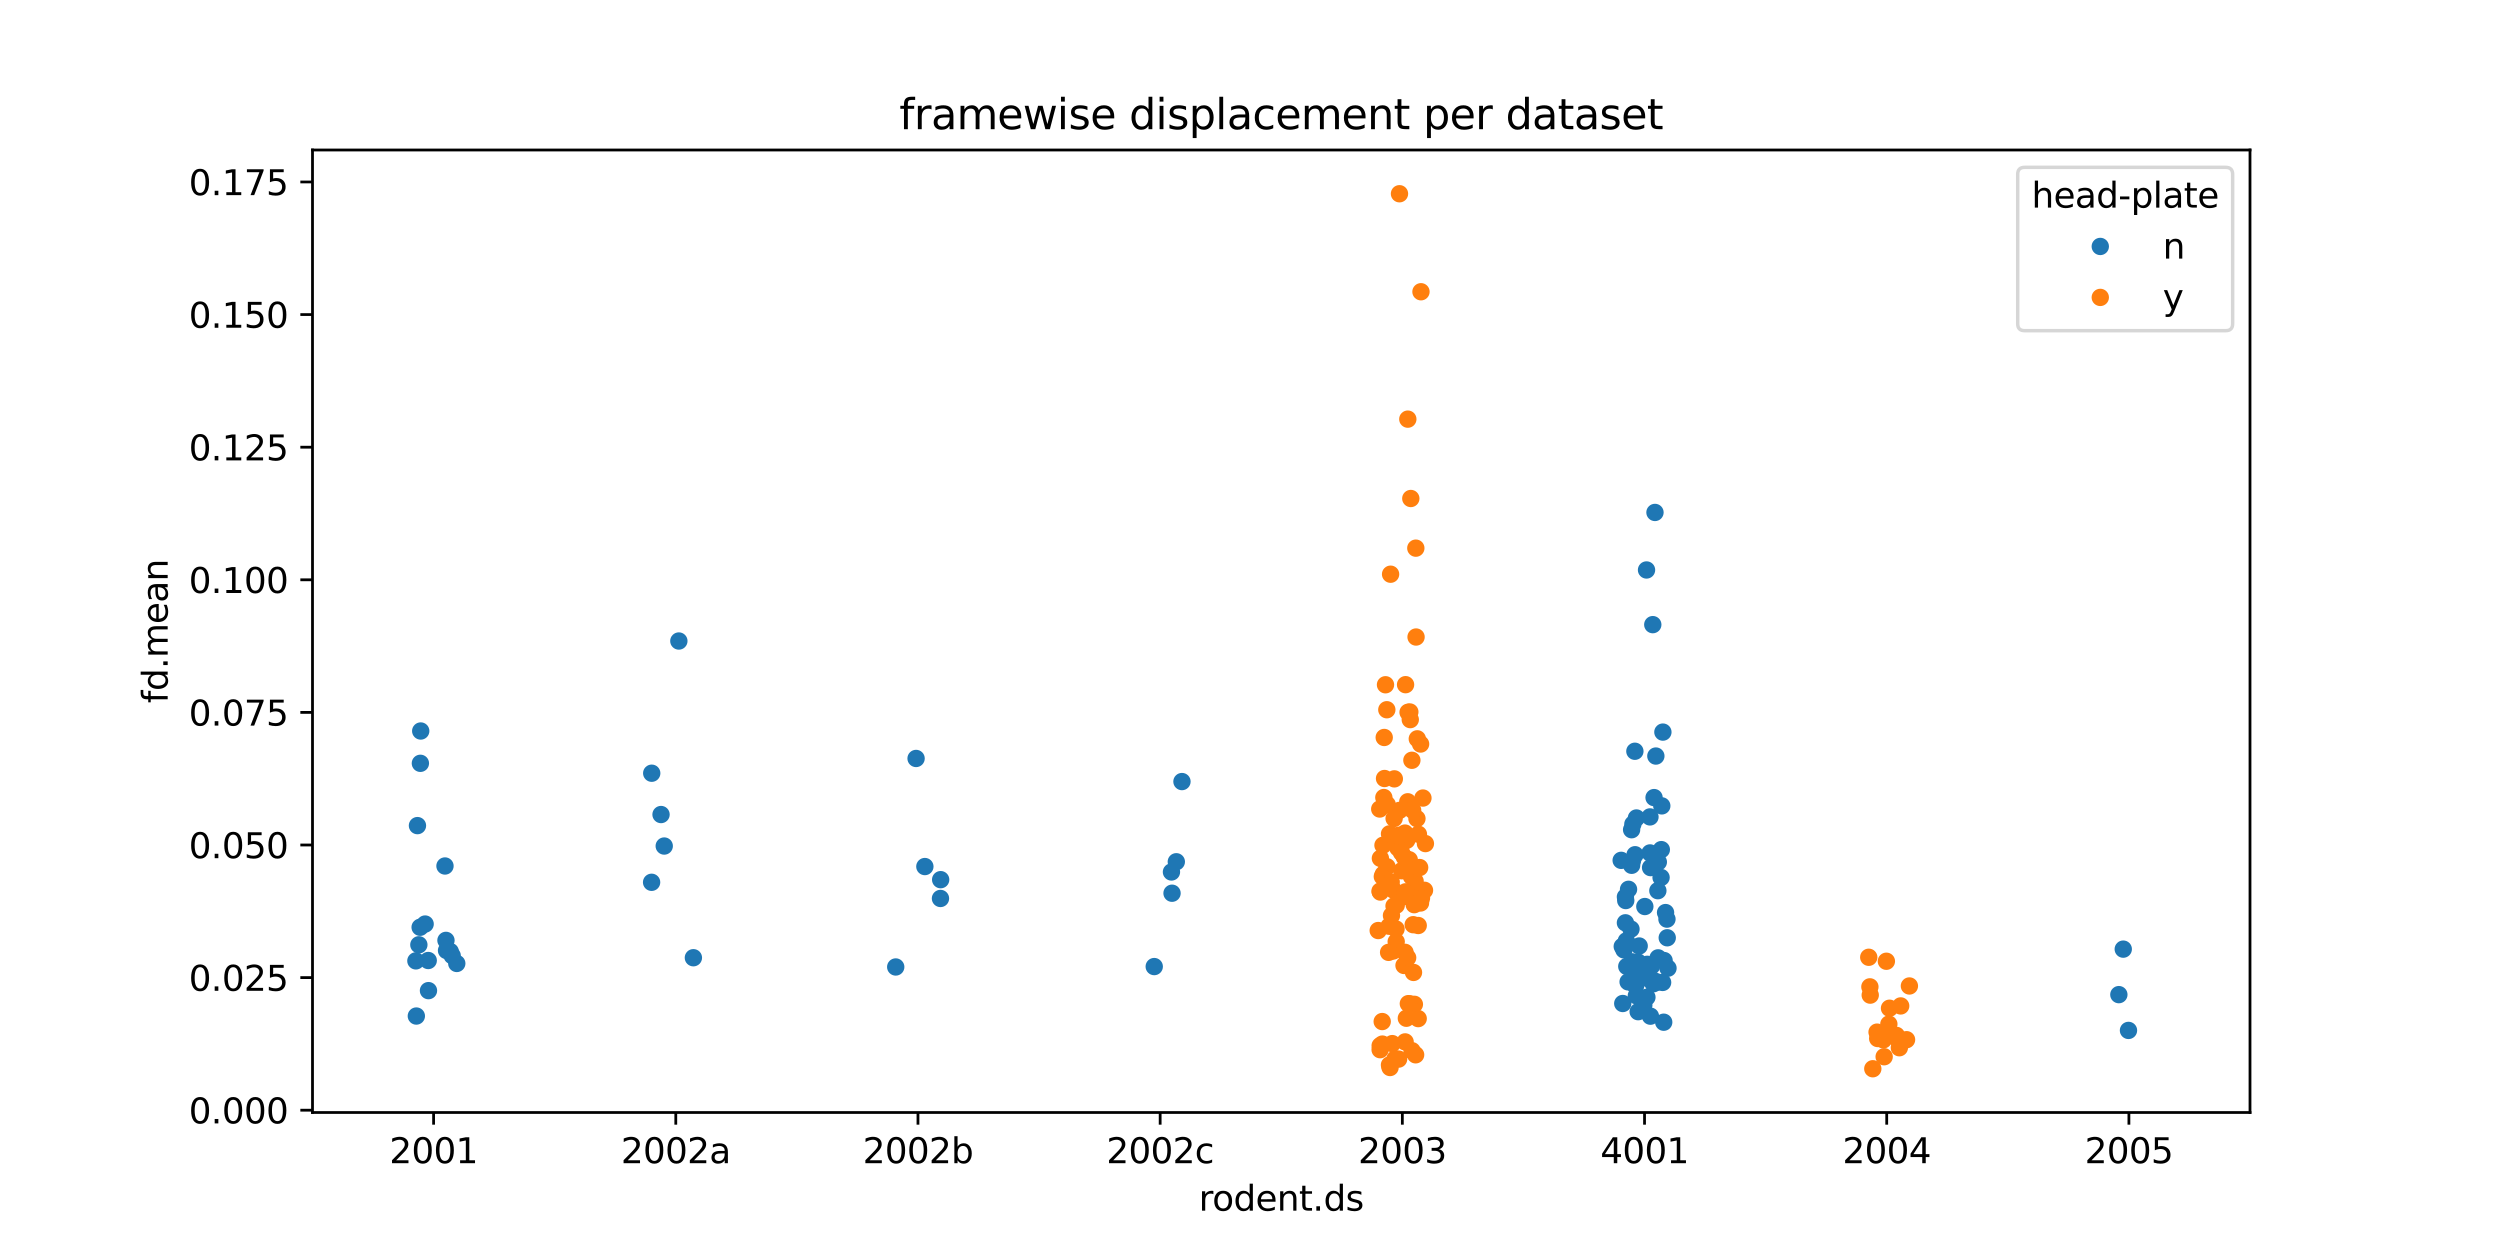 <?xml version="1.0" encoding="utf-8" standalone="no"?>
<!DOCTYPE svg PUBLIC "-//W3C//DTD SVG 1.1//EN"
  "http://www.w3.org/Graphics/SVG/1.1/DTD/svg11.dtd">
<svg xmlns:xlink="http://www.w3.org/1999/xlink" width="720pt" height="360pt" viewBox="0 0 720 360" xmlns="http://www.w3.org/2000/svg" version="1.1">
 <defs>
  <style type="text/css">*{stroke-linejoin: round; stroke-linecap: butt}</style>
 </defs>
 <g id="figure_1">
  <g id="patch_1">
   <path d="M 0 360 
L 720 360 
L 720 0 
L 0 0 
z
" style="fill: #ffffff"/>
  </g>
  <g id="axes_1">
   <g id="patch_2">
    <path d="M 90 320.4 
L 648 320.4 
L 648 43.2 
L 90 43.2 
z
" style="fill: #ffffff"/>
   </g>
   <g id="matplotlib.axis_1">
    <g id="xtick_1">
     <g id="line2d_1">
      <defs>
       <path id="m08f0b21d54" d="M 0 0 
L 0 3.5 
" style="stroke: #000000; stroke-width: 0.8"/>
      </defs>
      <g>
       <use xlink:href="#m08f0b21d54" x="124.875" y="320.4" style="stroke: #000000; stroke-width: 0.8"/>
      </g>
     </g>
     <g id="text_1">
      <!-- 2001 -->
      <g transform="translate(112.15 334.998) scale(0.1 -0.1)">
       <defs>
        <path id="DejaVuSans-32" d="M 1228 531 
L 3431 531 
L 3431 0 
L 469 0 
L 469 531 
Q 828 903 1448 1529 
Q 2069 2156 2228 2338 
Q 2531 2678 2651 2914 
Q 2772 3150 2772 3378 
Q 2772 3750 2511 3984 
Q 2250 4219 1831 4219 
Q 1534 4219 1204 4116 
Q 875 4013 500 3803 
L 500 4441 
Q 881 4594 1212 4672 
Q 1544 4750 1819 4750 
Q 2544 4750 2975 4387 
Q 3406 4025 3406 3419 
Q 3406 3131 3298 2873 
Q 3191 2616 2906 2266 
Q 2828 2175 2409 1742 
Q 1991 1309 1228 531 
z
" transform="scale(0.016)"/>
        <path id="DejaVuSans-30" d="M 2034 4250 
Q 1547 4250 1301 3770 
Q 1056 3291 1056 2328 
Q 1056 1369 1301 889 
Q 1547 409 2034 409 
Q 2525 409 2770 889 
Q 3016 1369 3016 2328 
Q 3016 3291 2770 3770 
Q 2525 4250 2034 4250 
z
M 2034 4750 
Q 2819 4750 3233 4129 
Q 3647 3509 3647 2328 
Q 3647 1150 3233 529 
Q 2819 -91 2034 -91 
Q 1250 -91 836 529 
Q 422 1150 422 2328 
Q 422 3509 836 4129 
Q 1250 4750 2034 4750 
z
" transform="scale(0.016)"/>
        <path id="DejaVuSans-31" d="M 794 531 
L 1825 531 
L 1825 4091 
L 703 3866 
L 703 4441 
L 1819 4666 
L 2450 4666 
L 2450 531 
L 3481 531 
L 3481 0 
L 794 0 
L 794 531 
z
" transform="scale(0.016)"/>
       </defs>
       <use xlink:href="#DejaVuSans-32"/>
       <use xlink:href="#DejaVuSans-30" transform="translate(63.623 0)"/>
       <use xlink:href="#DejaVuSans-30" transform="translate(127.246 0)"/>
       <use xlink:href="#DejaVuSans-31" transform="translate(190.869 0)"/>
      </g>
     </g>
    </g>
    <g id="xtick_2">
     <g id="line2d_2">
      <g>
       <use xlink:href="#m08f0b21d54" x="194.625" y="320.4" style="stroke: #000000; stroke-width: 0.8"/>
      </g>
     </g>
     <g id="text_2">
      <!-- 2002a -->
      <g transform="translate(178.836 334.998) scale(0.1 -0.1)">
       <defs>
        <path id="DejaVuSans-61" d="M 2194 1759 
Q 1497 1759 1228 1600 
Q 959 1441 959 1056 
Q 959 750 1161 570 
Q 1363 391 1709 391 
Q 2188 391 2477 730 
Q 2766 1069 2766 1631 
L 2766 1759 
L 2194 1759 
z
M 3341 1997 
L 3341 0 
L 2766 0 
L 2766 531 
Q 2569 213 2275 61 
Q 1981 -91 1556 -91 
Q 1019 -91 701 211 
Q 384 513 384 1019 
Q 384 1609 779 1909 
Q 1175 2209 1959 2209 
L 2766 2209 
L 2766 2266 
Q 2766 2663 2505 2880 
Q 2244 3097 1772 3097 
Q 1472 3097 1187 3025 
Q 903 2953 641 2809 
L 641 3341 
Q 956 3463 1253 3523 
Q 1550 3584 1831 3584 
Q 2591 3584 2966 3190 
Q 3341 2797 3341 1997 
z
" transform="scale(0.016)"/>
       </defs>
       <use xlink:href="#DejaVuSans-32"/>
       <use xlink:href="#DejaVuSans-30" transform="translate(63.623 0)"/>
       <use xlink:href="#DejaVuSans-30" transform="translate(127.246 0)"/>
       <use xlink:href="#DejaVuSans-32" transform="translate(190.869 0)"/>
       <use xlink:href="#DejaVuSans-61" transform="translate(254.492 0)"/>
      </g>
     </g>
    </g>
    <g id="xtick_3">
     <g id="line2d_3">
      <g>
       <use xlink:href="#m08f0b21d54" x="264.375" y="320.4" style="stroke: #000000; stroke-width: 0.8"/>
      </g>
     </g>
     <g id="text_3">
      <!-- 2002b -->
      <g transform="translate(248.476 334.998) scale(0.1 -0.1)">
       <defs>
        <path id="DejaVuSans-62" d="M 3116 1747 
Q 3116 2381 2855 2742 
Q 2594 3103 2138 3103 
Q 1681 3103 1420 2742 
Q 1159 2381 1159 1747 
Q 1159 1113 1420 752 
Q 1681 391 2138 391 
Q 2594 391 2855 752 
Q 3116 1113 3116 1747 
z
M 1159 2969 
Q 1341 3281 1617 3432 
Q 1894 3584 2278 3584 
Q 2916 3584 3314 3078 
Q 3713 2572 3713 1747 
Q 3713 922 3314 415 
Q 2916 -91 2278 -91 
Q 1894 -91 1617 61 
Q 1341 213 1159 525 
L 1159 0 
L 581 0 
L 581 4863 
L 1159 4863 
L 1159 2969 
z
" transform="scale(0.016)"/>
       </defs>
       <use xlink:href="#DejaVuSans-32"/>
       <use xlink:href="#DejaVuSans-30" transform="translate(63.623 0)"/>
       <use xlink:href="#DejaVuSans-30" transform="translate(127.246 0)"/>
       <use xlink:href="#DejaVuSans-32" transform="translate(190.869 0)"/>
       <use xlink:href="#DejaVuSans-62" transform="translate(254.492 0)"/>
      </g>
     </g>
    </g>
    <g id="xtick_4">
     <g id="line2d_4">
      <g>
       <use xlink:href="#m08f0b21d54" x="334.125" y="320.4" style="stroke: #000000; stroke-width: 0.8"/>
      </g>
     </g>
     <g id="text_4">
      <!-- 2002c -->
      <g transform="translate(318.651 334.998) scale(0.1 -0.1)">
       <defs>
        <path id="DejaVuSans-63" d="M 3122 3366 
L 3122 2828 
Q 2878 2963 2633 3030 
Q 2388 3097 2138 3097 
Q 1578 3097 1268 2742 
Q 959 2388 959 1747 
Q 959 1106 1268 751 
Q 1578 397 2138 397 
Q 2388 397 2633 464 
Q 2878 531 3122 666 
L 3122 134 
Q 2881 22 2623 -34 
Q 2366 -91 2075 -91 
Q 1284 -91 818 406 
Q 353 903 353 1747 
Q 353 2603 823 3093 
Q 1294 3584 2113 3584 
Q 2378 3584 2631 3529 
Q 2884 3475 3122 3366 
z
" transform="scale(0.016)"/>
       </defs>
       <use xlink:href="#DejaVuSans-32"/>
       <use xlink:href="#DejaVuSans-30" transform="translate(63.623 0)"/>
       <use xlink:href="#DejaVuSans-30" transform="translate(127.246 0)"/>
       <use xlink:href="#DejaVuSans-32" transform="translate(190.869 0)"/>
       <use xlink:href="#DejaVuSans-63" transform="translate(254.492 0)"/>
      </g>
     </g>
    </g>
    <g id="xtick_5">
     <g id="line2d_5">
      <g>
       <use xlink:href="#m08f0b21d54" x="403.875" y="320.4" style="stroke: #000000; stroke-width: 0.8"/>
      </g>
     </g>
     <g id="text_5">
      <!-- 2003 -->
      <g transform="translate(391.15 334.998) scale(0.1 -0.1)">
       <defs>
        <path id="DejaVuSans-33" d="M 2597 2516 
Q 3050 2419 3304 2112 
Q 3559 1806 3559 1356 
Q 3559 666 3084 287 
Q 2609 -91 1734 -91 
Q 1441 -91 1130 -33 
Q 819 25 488 141 
L 488 750 
Q 750 597 1062 519 
Q 1375 441 1716 441 
Q 2309 441 2620 675 
Q 2931 909 2931 1356 
Q 2931 1769 2642 2001 
Q 2353 2234 1838 2234 
L 1294 2234 
L 1294 2753 
L 1863 2753 
Q 2328 2753 2575 2939 
Q 2822 3125 2822 3475 
Q 2822 3834 2567 4026 
Q 2313 4219 1838 4219 
Q 1578 4219 1281 4162 
Q 984 4106 628 3988 
L 628 4550 
Q 988 4650 1302 4700 
Q 1616 4750 1894 4750 
Q 2613 4750 3031 4423 
Q 3450 4097 3450 3541 
Q 3450 3153 3228 2886 
Q 3006 2619 2597 2516 
z
" transform="scale(0.016)"/>
       </defs>
       <use xlink:href="#DejaVuSans-32"/>
       <use xlink:href="#DejaVuSans-30" transform="translate(63.623 0)"/>
       <use xlink:href="#DejaVuSans-30" transform="translate(127.246 0)"/>
       <use xlink:href="#DejaVuSans-33" transform="translate(190.869 0)"/>
      </g>
     </g>
    </g>
    <g id="xtick_6">
     <g id="line2d_6">
      <g>
       <use xlink:href="#m08f0b21d54" x="473.625" y="320.4" style="stroke: #000000; stroke-width: 0.8"/>
      </g>
     </g>
     <g id="text_6">
      <!-- 4001 -->
      <g transform="translate(460.9 334.998) scale(0.1 -0.1)">
       <defs>
        <path id="DejaVuSans-34" d="M 2419 4116 
L 825 1625 
L 2419 1625 
L 2419 4116 
z
M 2253 4666 
L 3047 4666 
L 3047 1625 
L 3713 1625 
L 3713 1100 
L 3047 1100 
L 3047 0 
L 2419 0 
L 2419 1100 
L 313 1100 
L 313 1709 
L 2253 4666 
z
" transform="scale(0.016)"/>
       </defs>
       <use xlink:href="#DejaVuSans-34"/>
       <use xlink:href="#DejaVuSans-30" transform="translate(63.623 0)"/>
       <use xlink:href="#DejaVuSans-30" transform="translate(127.246 0)"/>
       <use xlink:href="#DejaVuSans-31" transform="translate(190.869 0)"/>
      </g>
     </g>
    </g>
    <g id="xtick_7">
     <g id="line2d_7">
      <g>
       <use xlink:href="#m08f0b21d54" x="543.375" y="320.4" style="stroke: #000000; stroke-width: 0.8"/>
      </g>
     </g>
     <g id="text_7">
      <!-- 2004 -->
      <g transform="translate(530.65 334.998) scale(0.1 -0.1)">
       <use xlink:href="#DejaVuSans-32"/>
       <use xlink:href="#DejaVuSans-30" transform="translate(63.623 0)"/>
       <use xlink:href="#DejaVuSans-30" transform="translate(127.246 0)"/>
       <use xlink:href="#DejaVuSans-34" transform="translate(190.869 0)"/>
      </g>
     </g>
    </g>
    <g id="xtick_8">
     <g id="line2d_8">
      <g>
       <use xlink:href="#m08f0b21d54" x="613.125" y="320.4" style="stroke: #000000; stroke-width: 0.8"/>
      </g>
     </g>
     <g id="text_8">
      <!-- 2005 -->
      <g transform="translate(600.4 334.998) scale(0.1 -0.1)">
       <defs>
        <path id="DejaVuSans-35" d="M 691 4666 
L 3169 4666 
L 3169 4134 
L 1269 4134 
L 1269 2991 
Q 1406 3038 1543 3061 
Q 1681 3084 1819 3084 
Q 2600 3084 3056 2656 
Q 3513 2228 3513 1497 
Q 3513 744 3044 326 
Q 2575 -91 1722 -91 
Q 1428 -91 1123 -41 
Q 819 9 494 109 
L 494 744 
Q 775 591 1075 516 
Q 1375 441 1709 441 
Q 2250 441 2565 725 
Q 2881 1009 2881 1497 
Q 2881 1984 2565 2268 
Q 2250 2553 1709 2553 
Q 1456 2553 1204 2497 
Q 953 2441 691 2322 
L 691 4666 
z
" transform="scale(0.016)"/>
       </defs>
       <use xlink:href="#DejaVuSans-32"/>
       <use xlink:href="#DejaVuSans-30" transform="translate(63.623 0)"/>
       <use xlink:href="#DejaVuSans-30" transform="translate(127.246 0)"/>
       <use xlink:href="#DejaVuSans-35" transform="translate(190.869 0)"/>
      </g>
     </g>
    </g>
    <g id="text_9">
     <!-- rodent.ds -->
     <g transform="translate(345.25 348.677) scale(0.1 -0.1)">
      <defs>
       <path id="DejaVuSans-72" d="M 2631 2963 
Q 2534 3019 2420 3045 
Q 2306 3072 2169 3072 
Q 1681 3072 1420 2755 
Q 1159 2438 1159 1844 
L 1159 0 
L 581 0 
L 581 3500 
L 1159 3500 
L 1159 2956 
Q 1341 3275 1631 3429 
Q 1922 3584 2338 3584 
Q 2397 3584 2469 3576 
Q 2541 3569 2628 3553 
L 2631 2963 
z
" transform="scale(0.016)"/>
       <path id="DejaVuSans-6f" d="M 1959 3097 
Q 1497 3097 1228 2736 
Q 959 2375 959 1747 
Q 959 1119 1226 758 
Q 1494 397 1959 397 
Q 2419 397 2687 759 
Q 2956 1122 2956 1747 
Q 2956 2369 2687 2733 
Q 2419 3097 1959 3097 
z
M 1959 3584 
Q 2709 3584 3137 3096 
Q 3566 2609 3566 1747 
Q 3566 888 3137 398 
Q 2709 -91 1959 -91 
Q 1206 -91 779 398 
Q 353 888 353 1747 
Q 353 2609 779 3096 
Q 1206 3584 1959 3584 
z
" transform="scale(0.016)"/>
       <path id="DejaVuSans-64" d="M 2906 2969 
L 2906 4863 
L 3481 4863 
L 3481 0 
L 2906 0 
L 2906 525 
Q 2725 213 2448 61 
Q 2172 -91 1784 -91 
Q 1150 -91 751 415 
Q 353 922 353 1747 
Q 353 2572 751 3078 
Q 1150 3584 1784 3584 
Q 2172 3584 2448 3432 
Q 2725 3281 2906 2969 
z
M 947 1747 
Q 947 1113 1208 752 
Q 1469 391 1925 391 
Q 2381 391 2643 752 
Q 2906 1113 2906 1747 
Q 2906 2381 2643 2742 
Q 2381 3103 1925 3103 
Q 1469 3103 1208 2742 
Q 947 2381 947 1747 
z
" transform="scale(0.016)"/>
       <path id="DejaVuSans-65" d="M 3597 1894 
L 3597 1613 
L 953 1613 
Q 991 1019 1311 708 
Q 1631 397 2203 397 
Q 2534 397 2845 478 
Q 3156 559 3463 722 
L 3463 178 
Q 3153 47 2828 -22 
Q 2503 -91 2169 -91 
Q 1331 -91 842 396 
Q 353 884 353 1716 
Q 353 2575 817 3079 
Q 1281 3584 2069 3584 
Q 2775 3584 3186 3129 
Q 3597 2675 3597 1894 
z
M 3022 2063 
Q 3016 2534 2758 2815 
Q 2500 3097 2075 3097 
Q 1594 3097 1305 2825 
Q 1016 2553 972 2059 
L 3022 2063 
z
" transform="scale(0.016)"/>
       <path id="DejaVuSans-6e" d="M 3513 2113 
L 3513 0 
L 2938 0 
L 2938 2094 
Q 2938 2591 2744 2837 
Q 2550 3084 2163 3084 
Q 1697 3084 1428 2787 
Q 1159 2491 1159 1978 
L 1159 0 
L 581 0 
L 581 3500 
L 1159 3500 
L 1159 2956 
Q 1366 3272 1645 3428 
Q 1925 3584 2291 3584 
Q 2894 3584 3203 3211 
Q 3513 2838 3513 2113 
z
" transform="scale(0.016)"/>
       <path id="DejaVuSans-74" d="M 1172 4494 
L 1172 3500 
L 2356 3500 
L 2356 3053 
L 1172 3053 
L 1172 1153 
Q 1172 725 1289 603 
Q 1406 481 1766 481 
L 2356 481 
L 2356 0 
L 1766 0 
Q 1100 0 847 248 
Q 594 497 594 1153 
L 594 3053 
L 172 3053 
L 172 3500 
L 594 3500 
L 594 4494 
L 1172 4494 
z
" transform="scale(0.016)"/>
       <path id="DejaVuSans-2e" d="M 684 794 
L 1344 794 
L 1344 0 
L 684 0 
L 684 794 
z
" transform="scale(0.016)"/>
       <path id="DejaVuSans-73" d="M 2834 3397 
L 2834 2853 
Q 2591 2978 2328 3040 
Q 2066 3103 1784 3103 
Q 1356 3103 1142 2972 
Q 928 2841 928 2578 
Q 928 2378 1081 2264 
Q 1234 2150 1697 2047 
L 1894 2003 
Q 2506 1872 2764 1633 
Q 3022 1394 3022 966 
Q 3022 478 2636 193 
Q 2250 -91 1575 -91 
Q 1294 -91 989 -36 
Q 684 19 347 128 
L 347 722 
Q 666 556 975 473 
Q 1284 391 1588 391 
Q 1994 391 2212 530 
Q 2431 669 2431 922 
Q 2431 1156 2273 1281 
Q 2116 1406 1581 1522 
L 1381 1569 
Q 847 1681 609 1914 
Q 372 2147 372 2553 
Q 372 3047 722 3315 
Q 1072 3584 1716 3584 
Q 2034 3584 2315 3537 
Q 2597 3491 2834 3397 
z
" transform="scale(0.016)"/>
      </defs>
      <use xlink:href="#DejaVuSans-72"/>
      <use xlink:href="#DejaVuSans-6f" transform="translate(38.863 0)"/>
      <use xlink:href="#DejaVuSans-64" transform="translate(100.045 0)"/>
      <use xlink:href="#DejaVuSans-65" transform="translate(163.521 0)"/>
      <use xlink:href="#DejaVuSans-6e" transform="translate(225.045 0)"/>
      <use xlink:href="#DejaVuSans-74" transform="translate(288.424 0)"/>
      <use xlink:href="#DejaVuSans-2e" transform="translate(327.633 0)"/>
      <use xlink:href="#DejaVuSans-64" transform="translate(359.42 0)"/>
      <use xlink:href="#DejaVuSans-73" transform="translate(422.896 0)"/>
     </g>
    </g>
   </g>
   <g id="matplotlib.axis_2">
    <g id="ytick_1">
     <g id="line2d_9">
      <defs>
       <path id="m48c268a655" d="M 0 0 
L -3.5 0 
" style="stroke: #000000; stroke-width: 0.8"/>
      </defs>
      <g>
       <use xlink:href="#m48c268a655" x="90" y="319.74" style="stroke: #000000; stroke-width: 0.8"/>
      </g>
     </g>
     <g id="text_10">
      <!-- 0.000 -->
      <g transform="translate(54.372 323.539) scale(0.1 -0.1)">
       <use xlink:href="#DejaVuSans-30"/>
       <use xlink:href="#DejaVuSans-2e" transform="translate(63.623 0)"/>
       <use xlink:href="#DejaVuSans-30" transform="translate(95.41 0)"/>
       <use xlink:href="#DejaVuSans-30" transform="translate(159.033 0)"/>
       <use xlink:href="#DejaVuSans-30" transform="translate(222.656 0)"/>
      </g>
     </g>
    </g>
    <g id="ytick_2">
     <g id="line2d_10">
      <g>
       <use xlink:href="#m48c268a655" x="90" y="281.549" style="stroke: #000000; stroke-width: 0.8"/>
      </g>
     </g>
     <g id="text_11">
      <!-- 0.025 -->
      <g transform="translate(54.372 285.349) scale(0.1 -0.1)">
       <use xlink:href="#DejaVuSans-30"/>
       <use xlink:href="#DejaVuSans-2e" transform="translate(63.623 0)"/>
       <use xlink:href="#DejaVuSans-30" transform="translate(95.41 0)"/>
       <use xlink:href="#DejaVuSans-32" transform="translate(159.033 0)"/>
       <use xlink:href="#DejaVuSans-35" transform="translate(222.656 0)"/>
      </g>
     </g>
    </g>
    <g id="ytick_3">
     <g id="line2d_11">
      <g>
       <use xlink:href="#m48c268a655" x="90" y="243.359" style="stroke: #000000; stroke-width: 0.8"/>
      </g>
     </g>
     <g id="text_12">
      <!-- 0.050 -->
      <g transform="translate(54.372 247.158) scale(0.1 -0.1)">
       <use xlink:href="#DejaVuSans-30"/>
       <use xlink:href="#DejaVuSans-2e" transform="translate(63.623 0)"/>
       <use xlink:href="#DejaVuSans-30" transform="translate(95.41 0)"/>
       <use xlink:href="#DejaVuSans-35" transform="translate(159.033 0)"/>
       <use xlink:href="#DejaVuSans-30" transform="translate(222.656 0)"/>
      </g>
     </g>
    </g>
    <g id="ytick_4">
     <g id="line2d_12">
      <g>
       <use xlink:href="#m48c268a655" x="90" y="205.169" style="stroke: #000000; stroke-width: 0.8"/>
      </g>
     </g>
     <g id="text_13">
      <!-- 0.075 -->
      <g transform="translate(54.372 208.968) scale(0.1 -0.1)">
       <defs>
        <path id="DejaVuSans-37" d="M 525 4666 
L 3525 4666 
L 3525 4397 
L 1831 0 
L 1172 0 
L 2766 4134 
L 525 4134 
L 525 4666 
z
" transform="scale(0.016)"/>
       </defs>
       <use xlink:href="#DejaVuSans-30"/>
       <use xlink:href="#DejaVuSans-2e" transform="translate(63.623 0)"/>
       <use xlink:href="#DejaVuSans-30" transform="translate(95.41 0)"/>
       <use xlink:href="#DejaVuSans-37" transform="translate(159.033 0)"/>
       <use xlink:href="#DejaVuSans-35" transform="translate(222.656 0)"/>
      </g>
     </g>
    </g>
    <g id="ytick_5">
     <g id="line2d_13">
      <g>
       <use xlink:href="#m48c268a655" x="90" y="166.978" style="stroke: #000000; stroke-width: 0.8"/>
      </g>
     </g>
     <g id="text_14">
      <!-- 0.100 -->
      <g transform="translate(54.372 170.777) scale(0.1 -0.1)">
       <use xlink:href="#DejaVuSans-30"/>
       <use xlink:href="#DejaVuSans-2e" transform="translate(63.623 0)"/>
       <use xlink:href="#DejaVuSans-31" transform="translate(95.41 0)"/>
       <use xlink:href="#DejaVuSans-30" transform="translate(159.033 0)"/>
       <use xlink:href="#DejaVuSans-30" transform="translate(222.656 0)"/>
      </g>
     </g>
    </g>
    <g id="ytick_6">
     <g id="line2d_14">
      <g>
       <use xlink:href="#m48c268a655" x="90" y="128.788" style="stroke: #000000; stroke-width: 0.8"/>
      </g>
     </g>
     <g id="text_15">
      <!-- 0.125 -->
      <g transform="translate(54.372 132.587) scale(0.1 -0.1)">
       <use xlink:href="#DejaVuSans-30"/>
       <use xlink:href="#DejaVuSans-2e" transform="translate(63.623 0)"/>
       <use xlink:href="#DejaVuSans-31" transform="translate(95.41 0)"/>
       <use xlink:href="#DejaVuSans-32" transform="translate(159.033 0)"/>
       <use xlink:href="#DejaVuSans-35" transform="translate(222.656 0)"/>
      </g>
     </g>
    </g>
    <g id="ytick_7">
     <g id="line2d_15">
      <g>
       <use xlink:href="#m48c268a655" x="90" y="90.597" style="stroke: #000000; stroke-width: 0.8"/>
      </g>
     </g>
     <g id="text_16">
      <!-- 0.150 -->
      <g transform="translate(54.372 94.396) scale(0.1 -0.1)">
       <use xlink:href="#DejaVuSans-30"/>
       <use xlink:href="#DejaVuSans-2e" transform="translate(63.623 0)"/>
       <use xlink:href="#DejaVuSans-31" transform="translate(95.41 0)"/>
       <use xlink:href="#DejaVuSans-35" transform="translate(159.033 0)"/>
       <use xlink:href="#DejaVuSans-30" transform="translate(222.656 0)"/>
      </g>
     </g>
    </g>
    <g id="ytick_8">
     <g id="line2d_16">
      <g>
       <use xlink:href="#m48c268a655" x="90" y="52.407" style="stroke: #000000; stroke-width: 0.8"/>
      </g>
     </g>
     <g id="text_17">
      <!-- 0.175 -->
      <g transform="translate(54.372 56.206) scale(0.1 -0.1)">
       <use xlink:href="#DejaVuSans-30"/>
       <use xlink:href="#DejaVuSans-2e" transform="translate(63.623 0)"/>
       <use xlink:href="#DejaVuSans-31" transform="translate(95.41 0)"/>
       <use xlink:href="#DejaVuSans-37" transform="translate(159.033 0)"/>
       <use xlink:href="#DejaVuSans-35" transform="translate(222.656 0)"/>
      </g>
     </g>
    </g>
    <g id="text_18">
     <!-- fd.mean -->
     <g transform="translate(48.292 202.503) rotate(-90) scale(0.1 -0.1)">
      <defs>
       <path id="DejaVuSans-66" d="M 2375 4863 
L 2375 4384 
L 1825 4384 
Q 1516 4384 1395 4259 
Q 1275 4134 1275 3809 
L 1275 3500 
L 2222 3500 
L 2222 3053 
L 1275 3053 
L 1275 0 
L 697 0 
L 697 3053 
L 147 3053 
L 147 3500 
L 697 3500 
L 697 3744 
Q 697 4328 969 4595 
Q 1241 4863 1831 4863 
L 2375 4863 
z
" transform="scale(0.016)"/>
       <path id="DejaVuSans-6d" d="M 3328 2828 
Q 3544 3216 3844 3400 
Q 4144 3584 4550 3584 
Q 5097 3584 5394 3201 
Q 5691 2819 5691 2113 
L 5691 0 
L 5113 0 
L 5113 2094 
Q 5113 2597 4934 2840 
Q 4756 3084 4391 3084 
Q 3944 3084 3684 2787 
Q 3425 2491 3425 1978 
L 3425 0 
L 2847 0 
L 2847 2094 
Q 2847 2600 2669 2842 
Q 2491 3084 2119 3084 
Q 1678 3084 1418 2786 
Q 1159 2488 1159 1978 
L 1159 0 
L 581 0 
L 581 3500 
L 1159 3500 
L 1159 2956 
Q 1356 3278 1631 3431 
Q 1906 3584 2284 3584 
Q 2666 3584 2933 3390 
Q 3200 3197 3328 2828 
z
" transform="scale(0.016)"/>
      </defs>
      <use xlink:href="#DejaVuSans-66"/>
      <use xlink:href="#DejaVuSans-64" transform="translate(35.205 0)"/>
      <use xlink:href="#DejaVuSans-2e" transform="translate(98.682 0)"/>
      <use xlink:href="#DejaVuSans-6d" transform="translate(130.469 0)"/>
      <use xlink:href="#DejaVuSans-65" transform="translate(227.881 0)"/>
      <use xlink:href="#DejaVuSans-61" transform="translate(289.404 0)"/>
      <use xlink:href="#DejaVuSans-6e" transform="translate(350.684 0)"/>
     </g>
    </g>
   </g>
   <g id="patch_3">
    <path d="M 90 320.4 
L 90 43.2 
" style="fill: none; stroke: #000000; stroke-width: 0.8; stroke-linejoin: miter; stroke-linecap: square"/>
   </g>
   <g id="patch_4">
    <path d="M 648 320.4 
L 648 43.2 
" style="fill: none; stroke: #000000; stroke-width: 0.8; stroke-linejoin: miter; stroke-linecap: square"/>
   </g>
   <g id="patch_5">
    <path d="M 90 320.4 
L 648 320.4 
" style="fill: none; stroke: #000000; stroke-width: 0.8; stroke-linejoin: miter; stroke-linecap: square"/>
   </g>
   <g id="patch_6">
    <path d="M 90 43.2 
L 648 43.2 
" style="fill: none; stroke: #000000; stroke-width: 0.8; stroke-linejoin: miter; stroke-linecap: square"/>
   </g>
   <g id="PathCollection_1">
    <defs>
     <path id="C0_0_580e0c002a" d="M 0 2.5 
C 0.663 2.5 1.299 2.237 1.768 1.768 
C 2.237 1.299 2.5 0.663 2.5 -0 
C 2.5 -0.663 2.237 -1.299 1.768 -1.768 
C 1.299 -2.237 0.663 -2.5 0 -2.5 
C -0.663 -2.5 -1.299 -2.237 -1.768 -1.768 
C -2.237 -1.299 -2.5 -0.663 -2.5 0 
C -2.5 0.663 -2.237 1.299 -1.768 1.768 
C -1.299 2.237 -0.663 2.5 0 2.5 
z
"/>
    </defs>
    <g clip-path="url(#p27fb098b0a)">
     <use xlink:href="#C0_0_580e0c002a" x="120.998" y="267.052" style="fill: #1f77b4"/>
    </g>
    <g clip-path="url(#p27fb098b0a)">
     <use xlink:href="#C0_0_580e0c002a" x="121.167" y="210.53" style="fill: #1f77b4"/>
    </g>
    <g clip-path="url(#p27fb098b0a)">
     <use xlink:href="#C0_0_580e0c002a" x="119.777" y="276.732" style="fill: #1f77b4"/>
    </g>
    <g clip-path="url(#p27fb098b0a)">
     <use xlink:href="#C0_0_580e0c002a" x="128.602" y="273.749" style="fill: #1f77b4"/>
    </g>
    <g clip-path="url(#p27fb098b0a)">
     <use xlink:href="#C0_0_580e0c002a" x="120.228" y="237.778" style="fill: #1f77b4"/>
    </g>
    <g clip-path="url(#p27fb098b0a)">
     <use xlink:href="#C0_0_580e0c002a" x="121.07" y="219.834" style="fill: #1f77b4"/>
    </g>
    <g clip-path="url(#p27fb098b0a)">
     <use xlink:href="#C0_0_580e0c002a" x="128.438" y="270.831" style="fill: #1f77b4"/>
    </g>
    <g clip-path="url(#p27fb098b0a)">
     <use xlink:href="#C0_0_580e0c002a" x="122.439" y="266.124" style="fill: #1f77b4"/>
    </g>
    <g clip-path="url(#p27fb098b0a)">
     <use xlink:href="#C0_0_580e0c002a" x="120.631" y="272.102" style="fill: #1f77b4"/>
    </g>
    <g clip-path="url(#p27fb098b0a)">
     <use xlink:href="#C0_0_580e0c002a" x="128.155" y="249.406" style="fill: #1f77b4"/>
    </g>
    <g clip-path="url(#p27fb098b0a)">
     <use xlink:href="#C0_0_580e0c002a" x="130.228" y="275.225" style="fill: #1f77b4"/>
    </g>
    <g clip-path="url(#p27fb098b0a)">
     <use xlink:href="#C0_0_580e0c002a" x="119.905" y="292.619" style="fill: #1f77b4"/>
    </g>
    <g clip-path="url(#p27fb098b0a)">
     <use xlink:href="#C0_0_580e0c002a" x="123.33" y="276.626" style="fill: #1f77b4"/>
    </g>
    <g clip-path="url(#p27fb098b0a)">
     <use xlink:href="#C0_0_580e0c002a" x="131.551" y="277.474" style="fill: #1f77b4"/>
    </g>
    <g clip-path="url(#p27fb098b0a)">
     <use xlink:href="#C0_0_580e0c002a" x="129.667" y="274.028" style="fill: #1f77b4"/>
    </g>
    <g clip-path="url(#p27fb098b0a)">
     <use xlink:href="#C0_0_580e0c002a" x="123.401" y="285.302" style="fill: #1f77b4"/>
    </g>
   </g>
   <g id="PathCollection_2">
    <defs>
     <path id="C1_0_609bbede8e" d="M 0 2.5 
C 0.663 2.5 1.299 2.237 1.768 1.768 
C 2.237 1.299 2.5 0.663 2.5 -0 
C 2.5 -0.663 2.237 -1.299 1.768 -1.768 
C 1.299 -2.237 0.663 -2.5 0 -2.5 
C -0.663 -2.5 -1.299 -2.237 -1.768 -1.768 
C -2.237 -1.299 -2.5 -0.663 -2.5 0 
C -2.5 0.663 -2.237 1.299 -1.768 1.768 
C -1.299 2.237 -0.663 2.5 0 2.5 
z
"/>
    </defs>
    <g clip-path="url(#p27fb098b0a)">
     <use xlink:href="#C1_0_609bbede8e" x="195.51" y="184.613" style="fill: #1f77b4"/>
    </g>
    <g clip-path="url(#p27fb098b0a)">
     <use xlink:href="#C1_0_609bbede8e" x="191.3" y="243.658" style="fill: #1f77b4"/>
    </g>
    <g clip-path="url(#p27fb098b0a)">
     <use xlink:href="#C1_0_609bbede8e" x="190.379" y="234.587" style="fill: #1f77b4"/>
    </g>
    <g clip-path="url(#p27fb098b0a)">
     <use xlink:href="#C1_0_609bbede8e" x="187.696" y="222.688" style="fill: #1f77b4"/>
    </g>
    <g clip-path="url(#p27fb098b0a)">
     <use xlink:href="#C1_0_609bbede8e" x="199.695" y="275.826" style="fill: #1f77b4"/>
    </g>
    <g clip-path="url(#p27fb098b0a)">
     <use xlink:href="#C1_0_609bbede8e" x="187.66" y="254.102" style="fill: #1f77b4"/>
    </g>
   </g>
   <g id="PathCollection_3">
    <defs>
     <path id="C2_0_6f438c0d0c" d="M 0 2.5 
C 0.663 2.5 1.299 2.237 1.768 1.768 
C 2.237 1.299 2.5 0.663 2.5 -0 
C 2.5 -0.663 2.237 -1.299 1.768 -1.768 
C 1.299 -2.237 0.663 -2.5 0 -2.5 
C -0.663 -2.5 -1.299 -2.237 -1.768 -1.768 
C -2.237 -1.299 -2.5 -0.663 -2.5 0 
C -2.5 0.663 -2.237 1.299 -1.768 1.768 
C -1.299 2.237 -0.663 2.5 0 2.5 
z
"/>
    </defs>
    <g clip-path="url(#p27fb098b0a)">
     <use xlink:href="#C2_0_6f438c0d0c" x="270.856" y="258.758" style="fill: #1f77b4"/>
    </g>
    <g clip-path="url(#p27fb098b0a)">
     <use xlink:href="#C2_0_6f438c0d0c" x="266.36" y="249.567" style="fill: #1f77b4"/>
    </g>
    <g clip-path="url(#p27fb098b0a)">
     <use xlink:href="#C2_0_6f438c0d0c" x="257.968" y="278.49" style="fill: #1f77b4"/>
    </g>
    <g clip-path="url(#p27fb098b0a)">
     <use xlink:href="#C2_0_6f438c0d0c" x="270.91" y="253.345" style="fill: #1f77b4"/>
    </g>
    <g clip-path="url(#p27fb098b0a)">
     <use xlink:href="#C2_0_6f438c0d0c" x="263.831" y="218.439" style="fill: #1f77b4"/>
    </g>
   </g>
   <g id="PathCollection_4">
    <defs>
     <path id="C3_0_18ab5656a6" d="M 0 2.5 
C 0.663 2.5 1.299 2.237 1.768 1.768 
C 2.237 1.299 2.5 0.663 2.5 -0 
C 2.5 -0.663 2.237 -1.299 1.768 -1.768 
C 1.299 -2.237 0.663 -2.5 0 -2.5 
C -0.663 -2.5 -1.299 -2.237 -1.768 -1.768 
C -2.237 -1.299 -2.5 -0.663 -2.5 0 
C -2.5 0.663 -2.237 1.299 -1.768 1.768 
C -1.299 2.237 -0.663 2.5 0 2.5 
z
"/>
    </defs>
    <g clip-path="url(#p27fb098b0a)">
     <use xlink:href="#C3_0_18ab5656a6" x="337.546" y="257.249" style="fill: #1f77b4"/>
    </g>
    <g clip-path="url(#p27fb098b0a)">
     <use xlink:href="#C3_0_18ab5656a6" x="338.779" y="248.19" style="fill: #1f77b4"/>
    </g>
    <g clip-path="url(#p27fb098b0a)">
     <use xlink:href="#C3_0_18ab5656a6" x="332.42" y="278.372" style="fill: #1f77b4"/>
    </g>
    <g clip-path="url(#p27fb098b0a)">
     <use xlink:href="#C3_0_18ab5656a6" x="337.38" y="251.129" style="fill: #1f77b4"/>
    </g>
    <g clip-path="url(#p27fb098b0a)">
     <use xlink:href="#C3_0_18ab5656a6" x="340.406" y="225.092" style="fill: #1f77b4"/>
    </g>
   </g>
   <g id="PathCollection_5">
    <defs>
     <path id="C4_0_87320e0269" d="M 0 2.5 
C 0.663 2.5 1.299 2.237 1.768 1.768 
C 2.237 1.299 2.5 0.663 2.5 -0 
C 2.5 -0.663 2.237 -1.299 1.768 -1.768 
C 1.299 -2.237 0.663 -2.5 0 -2.5 
C -0.663 -2.5 -1.299 -2.237 -1.768 -1.768 
C -2.237 -1.299 -2.5 -0.663 -2.5 0 
C -2.5 0.663 -2.237 1.299 -1.768 1.768 
C -1.299 2.237 -0.663 2.5 0 2.5 
z
"/>
    </defs>
    <g clip-path="url(#p27fb098b0a)">
     <use xlink:href="#C4_0_87320e0269" x="401.32" y="256.339" style="fill: #ff7f0e"/>
    </g>
    <g clip-path="url(#p27fb098b0a)">
     <use xlink:href="#C4_0_87320e0269" x="409.104" y="260.061" style="fill: #ff7f0e"/>
    </g>
    <g clip-path="url(#p27fb098b0a)">
     <use xlink:href="#C4_0_87320e0269" x="397.54" y="256.91" style="fill: #ff7f0e"/>
    </g>
    <g clip-path="url(#p27fb098b0a)">
     <use xlink:href="#C4_0_87320e0269" x="401.481" y="260.93" style="fill: #ff7f0e"/>
    </g>
    <g clip-path="url(#p27fb098b0a)">
     <use xlink:href="#C4_0_87320e0269" x="403.636" y="245.582" style="fill: #ff7f0e"/>
    </g>
    <g clip-path="url(#p27fb098b0a)">
     <use xlink:href="#C4_0_87320e0269" x="405.375" y="241.274" style="fill: #ff7f0e"/>
    </g>
    <g clip-path="url(#p27fb098b0a)">
     <use xlink:href="#C4_0_87320e0269" x="408.511" y="240.262" style="fill: #ff7f0e"/>
    </g>
    <g clip-path="url(#p27fb098b0a)">
     <use xlink:href="#C4_0_87320e0269" x="406.621" y="218.962" style="fill: #ff7f0e"/>
    </g>
    <g clip-path="url(#p27fb098b0a)">
     <use xlink:href="#C4_0_87320e0269" x="408.182" y="212.786" style="fill: #ff7f0e"/>
    </g>
    <g clip-path="url(#p27fb098b0a)">
     <use xlink:href="#C4_0_87320e0269" x="399.405" y="204.406" style="fill: #ff7f0e"/>
    </g>
    <g clip-path="url(#p27fb098b0a)">
     <use xlink:href="#C4_0_87320e0269" x="402.926" y="240.704" style="fill: #ff7f0e"/>
    </g>
    <g clip-path="url(#p27fb098b0a)">
     <use xlink:href="#C4_0_87320e0269" x="409.133" y="214.28" style="fill: #ff7f0e"/>
    </g>
    <g clip-path="url(#p27fb098b0a)">
     <use xlink:href="#C4_0_87320e0269" x="398.655" y="212.393" style="fill: #ff7f0e"/>
    </g>
    <g clip-path="url(#p27fb098b0a)">
     <use xlink:href="#C4_0_87320e0269" x="398.744" y="224.21" style="fill: #ff7f0e"/>
    </g>
    <g clip-path="url(#p27fb098b0a)">
     <use xlink:href="#C4_0_87320e0269" x="403.052" y="233.396" style="fill: #ff7f0e"/>
    </g>
    <g clip-path="url(#p27fb098b0a)">
     <use xlink:href="#C4_0_87320e0269" x="400.18" y="240.159" style="fill: #ff7f0e"/>
    </g>
    <g clip-path="url(#p27fb098b0a)">
     <use xlink:href="#C4_0_87320e0269" x="406.532" y="257.329" style="fill: #ff7f0e"/>
    </g>
    <g clip-path="url(#p27fb098b0a)">
     <use xlink:href="#C4_0_87320e0269" x="403.446" y="243.783" style="fill: #ff7f0e"/>
    </g>
    <g clip-path="url(#p27fb098b0a)">
     <use xlink:href="#C4_0_87320e0269" x="398.375" y="251.805" style="fill: #ff7f0e"/>
    </g>
    <g clip-path="url(#p27fb098b0a)">
     <use xlink:href="#C4_0_87320e0269" x="410.258" y="256.405" style="fill: #ff7f0e"/>
    </g>
    <g clip-path="url(#p27fb098b0a)">
     <use xlink:href="#C4_0_87320e0269" x="400.056" y="266.753" style="fill: #ff7f0e"/>
    </g>
    <g clip-path="url(#p27fb098b0a)">
     <use xlink:href="#C4_0_87320e0269" x="408.448" y="266.545" style="fill: #ff7f0e"/>
    </g>
    <g clip-path="url(#p27fb098b0a)">
     <use xlink:href="#C4_0_87320e0269" x="407.557" y="253.806" style="fill: #ff7f0e"/>
    </g>
    <g clip-path="url(#p27fb098b0a)">
     <use xlink:href="#C4_0_87320e0269" x="404.646" y="274.272" style="fill: #ff7f0e"/>
    </g>
    <g clip-path="url(#p27fb098b0a)">
     <use xlink:href="#C4_0_87320e0269" x="404.444" y="258.197" style="fill: #ff7f0e"/>
    </g>
    <g clip-path="url(#p27fb098b0a)">
     <use xlink:href="#C4_0_87320e0269" x="407.003" y="266.314" style="fill: #ff7f0e"/>
    </g>
    <g clip-path="url(#p27fb098b0a)">
     <use xlink:href="#C4_0_87320e0269" x="402.107" y="271.206" style="fill: #ff7f0e"/>
    </g>
    <g clip-path="url(#p27fb098b0a)">
     <use xlink:href="#C4_0_87320e0269" x="396.924" y="267.996" style="fill: #ff7f0e"/>
    </g>
    <g clip-path="url(#p27fb098b0a)">
     <use xlink:href="#C4_0_87320e0269" x="404.913" y="258.005" style="fill: #ff7f0e"/>
    </g>
    <g clip-path="url(#p27fb098b0a)">
     <use xlink:href="#C4_0_87320e0269" x="409.392" y="258.623" style="fill: #ff7f0e"/>
    </g>
    <g clip-path="url(#p27fb098b0a)">
     <use xlink:href="#C4_0_87320e0269" x="401.246" y="273.891" style="fill: #ff7f0e"/>
    </g>
    <g clip-path="url(#p27fb098b0a)">
     <use xlink:href="#C4_0_87320e0269" x="403.683" y="250.774" style="fill: #ff7f0e"/>
    </g>
    <g clip-path="url(#p27fb098b0a)">
     <use xlink:href="#C4_0_87320e0269" x="397.552" y="247.2" style="fill: #ff7f0e"/>
    </g>
    <g clip-path="url(#p27fb098b0a)">
     <use xlink:href="#C4_0_87320e0269" x="400.745" y="263.665" style="fill: #ff7f0e"/>
    </g>
    <g clip-path="url(#p27fb098b0a)">
     <use xlink:href="#C4_0_87320e0269" x="407.089" y="280.063" style="fill: #ff7f0e"/>
    </g>
    <g clip-path="url(#p27fb098b0a)">
     <use xlink:href="#C4_0_87320e0269" x="404.355" y="278.052" style="fill: #ff7f0e"/>
    </g>
    <g clip-path="url(#p27fb098b0a)">
     <use xlink:href="#C4_0_87320e0269" x="405.405" y="275.826" style="fill: #ff7f0e"/>
    </g>
    <g clip-path="url(#p27fb098b0a)">
     <use xlink:href="#C4_0_87320e0269" x="405.029" y="293.257" style="fill: #ff7f0e"/>
    </g>
    <g clip-path="url(#p27fb098b0a)">
     <use xlink:href="#C4_0_87320e0269" x="408.441" y="293.358" style="fill: #ff7f0e"/>
    </g>
    <g clip-path="url(#p27fb098b0a)">
     <use xlink:href="#C4_0_87320e0269" x="406.159" y="207.247" style="fill: #ff7f0e"/>
    </g>
    <g clip-path="url(#p27fb098b0a)">
     <use xlink:href="#C4_0_87320e0269" x="405.526" y="205.138" style="fill: #ff7f0e"/>
    </g>
    <g clip-path="url(#p27fb098b0a)">
     <use xlink:href="#C4_0_87320e0269" x="404.803" y="197.188" style="fill: #ff7f0e"/>
    </g>
    <g clip-path="url(#p27fb098b0a)">
     <use xlink:href="#C4_0_87320e0269" x="406.313" y="143.569" style="fill: #ff7f0e"/>
    </g>
    <g clip-path="url(#p27fb098b0a)">
     <use xlink:href="#C4_0_87320e0269" x="401.779" y="304.945" style="fill: #ff7f0e"/>
    </g>
    <g clip-path="url(#p27fb098b0a)">
     <use xlink:href="#C4_0_87320e0269" x="400.168" y="306.708" style="fill: #ff7f0e"/>
    </g>
    <g clip-path="url(#p27fb098b0a)">
     <use xlink:href="#C4_0_87320e0269" x="400.335" y="307.444" style="fill: #ff7f0e"/>
    </g>
    <g clip-path="url(#p27fb098b0a)">
     <use xlink:href="#C4_0_87320e0269" x="402.796" y="305.02" style="fill: #ff7f0e"/>
    </g>
    <g clip-path="url(#p27fb098b0a)">
     <use xlink:href="#C4_0_87320e0269" x="407.701" y="303.787" style="fill: #ff7f0e"/>
    </g>
    <g clip-path="url(#p27fb098b0a)">
     <use xlink:href="#C4_0_87320e0269" x="397.487" y="301.157" style="fill: #ff7f0e"/>
    </g>
    <g clip-path="url(#p27fb098b0a)">
     <use xlink:href="#C4_0_87320e0269" x="397.476" y="302.31" style="fill: #ff7f0e"/>
    </g>
    <g clip-path="url(#p27fb098b0a)">
     <use xlink:href="#C4_0_87320e0269" x="400.97" y="300.562" style="fill: #ff7f0e"/>
    </g>
    <g clip-path="url(#p27fb098b0a)">
     <use xlink:href="#C4_0_87320e0269" x="406.667" y="302.607" style="fill: #ff7f0e"/>
    </g>
    <g clip-path="url(#p27fb098b0a)">
     <use xlink:href="#C4_0_87320e0269" x="408.079" y="235.762" style="fill: #ff7f0e"/>
    </g>
    <g clip-path="url(#p27fb098b0a)">
     <use xlink:href="#C4_0_87320e0269" x="405.451" y="120.714" style="fill: #ff7f0e"/>
    </g>
    <g clip-path="url(#p27fb098b0a)">
     <use xlink:href="#C4_0_87320e0269" x="409.241" y="84.025" style="fill: #ff7f0e"/>
    </g>
    <g clip-path="url(#p27fb098b0a)">
     <use xlink:href="#C4_0_87320e0269" x="400.489" y="165.373" style="fill: #ff7f0e"/>
    </g>
    <g clip-path="url(#p27fb098b0a)">
     <use xlink:href="#C4_0_87320e0269" x="407.757" y="157.869" style="fill: #ff7f0e"/>
    </g>
    <g clip-path="url(#p27fb098b0a)">
     <use xlink:href="#C4_0_87320e0269" x="403.052" y="55.8" style="fill: #ff7f0e"/>
    </g>
    <g clip-path="url(#p27fb098b0a)">
     <use xlink:href="#C4_0_87320e0269" x="407.825" y="183.463" style="fill: #ff7f0e"/>
    </g>
    <g clip-path="url(#p27fb098b0a)">
     <use xlink:href="#C4_0_87320e0269" x="406.032" y="205.049" style="fill: #ff7f0e"/>
    </g>
    <g clip-path="url(#p27fb098b0a)">
     <use xlink:href="#C4_0_87320e0269" x="399.023" y="197.213" style="fill: #ff7f0e"/>
    </g>
    <g clip-path="url(#p27fb098b0a)">
     <use xlink:href="#C4_0_87320e0269" x="398.545" y="229.685" style="fill: #ff7f0e"/>
    </g>
    <g clip-path="url(#p27fb098b0a)">
     <use xlink:href="#C4_0_87320e0269" x="409.807" y="229.838" style="fill: #ff7f0e"/>
    </g>
    <g clip-path="url(#p27fb098b0a)">
     <use xlink:href="#C4_0_87320e0269" x="397.36" y="232.997" style="fill: #ff7f0e"/>
    </g>
    <g clip-path="url(#p27fb098b0a)">
     <use xlink:href="#C4_0_87320e0269" x="401.505" y="235.722" style="fill: #ff7f0e"/>
    </g>
    <g clip-path="url(#p27fb098b0a)">
     <use xlink:href="#C4_0_87320e0269" x="398.299" y="243.437" style="fill: #ff7f0e"/>
    </g>
    <g clip-path="url(#p27fb098b0a)">
     <use xlink:href="#C4_0_87320e0269" x="399.512" y="231.693" style="fill: #ff7f0e"/>
    </g>
    <g clip-path="url(#p27fb098b0a)">
     <use xlink:href="#C4_0_87320e0269" x="406.497" y="252.447" style="fill: #ff7f0e"/>
    </g>
    <g clip-path="url(#p27fb098b0a)">
     <use xlink:href="#C4_0_87320e0269" x="402.596" y="244.212" style="fill: #ff7f0e"/>
    </g>
    <g clip-path="url(#p27fb098b0a)">
     <use xlink:href="#C4_0_87320e0269" x="402.118" y="260.718" style="fill: #ff7f0e"/>
    </g>
    <g clip-path="url(#p27fb098b0a)">
     <use xlink:href="#C4_0_87320e0269" x="409.102" y="259.668" style="fill: #ff7f0e"/>
    </g>
    <g clip-path="url(#p27fb098b0a)">
     <use xlink:href="#C4_0_87320e0269" x="399.46" y="249.624" style="fill: #ff7f0e"/>
    </g>
    <g clip-path="url(#p27fb098b0a)">
     <use xlink:href="#C4_0_87320e0269" x="405.439" y="230.913" style="fill: #ff7f0e"/>
    </g>
    <g clip-path="url(#p27fb098b0a)">
     <use xlink:href="#C4_0_87320e0269" x="401.57" y="224.312" style="fill: #ff7f0e"/>
    </g>
    <g clip-path="url(#p27fb098b0a)">
     <use xlink:href="#C4_0_87320e0269" x="410.518" y="242.953" style="fill: #ff7f0e"/>
    </g>
    <g clip-path="url(#p27fb098b0a)">
     <use xlink:href="#C4_0_87320e0269" x="398.111" y="252.46" style="fill: #ff7f0e"/>
    </g>
    <g clip-path="url(#p27fb098b0a)">
     <use xlink:href="#C4_0_87320e0269" x="405.865" y="247.613" style="fill: #ff7f0e"/>
    </g>
    <g clip-path="url(#p27fb098b0a)">
     <use xlink:href="#C4_0_87320e0269" x="400.671" y="253.997" style="fill: #ff7f0e"/>
    </g>
    <g clip-path="url(#p27fb098b0a)">
     <use xlink:href="#C4_0_87320e0269" x="408.861" y="249.85" style="fill: #ff7f0e"/>
    </g>
    <g clip-path="url(#p27fb098b0a)">
     <use xlink:href="#C4_0_87320e0269" x="399.916" y="274.28" style="fill: #ff7f0e"/>
    </g>
    <g clip-path="url(#p27fb098b0a)">
     <use xlink:href="#C4_0_87320e0269" x="404.74" y="250.173" style="fill: #ff7f0e"/>
    </g>
    <g clip-path="url(#p27fb098b0a)">
     <use xlink:href="#C4_0_87320e0269" x="402.193" y="242.049" style="fill: #ff7f0e"/>
    </g>
    <g clip-path="url(#p27fb098b0a)">
     <use xlink:href="#C4_0_87320e0269" x="407.343" y="289.243" style="fill: #ff7f0e"/>
    </g>
    <g clip-path="url(#p27fb098b0a)">
     <use xlink:href="#C4_0_87320e0269" x="406.117" y="289.131" style="fill: #ff7f0e"/>
    </g>
    <g clip-path="url(#p27fb098b0a)">
     <use xlink:href="#C4_0_87320e0269" x="404.679" y="300.067" style="fill: #ff7f0e"/>
    </g>
    <g clip-path="url(#p27fb098b0a)">
     <use xlink:href="#C4_0_87320e0269" x="398.075" y="294.207" style="fill: #ff7f0e"/>
    </g>
    <g clip-path="url(#p27fb098b0a)">
     <use xlink:href="#C4_0_87320e0269" x="405.603" y="289.051" style="fill: #ff7f0e"/>
    </g>
    <g clip-path="url(#p27fb098b0a)">
     <use xlink:href="#C4_0_87320e0269" x="398.123" y="300.694" style="fill: #ff7f0e"/>
    </g>
    <g clip-path="url(#p27fb098b0a)">
     <use xlink:href="#C4_0_87320e0269" x="404.636" y="239.924" style="fill: #ff7f0e"/>
    </g>
    <g clip-path="url(#p27fb098b0a)">
     <use xlink:href="#C4_0_87320e0269" x="405.141" y="242.003" style="fill: #ff7f0e"/>
    </g>
    <g clip-path="url(#p27fb098b0a)">
     <use xlink:href="#C4_0_87320e0269" x="406.841" y="233.351" style="fill: #ff7f0e"/>
    </g>
    <g clip-path="url(#p27fb098b0a)">
     <use xlink:href="#C4_0_87320e0269" x="404.445" y="246.86" style="fill: #ff7f0e"/>
    </g>
    <g clip-path="url(#p27fb098b0a)">
     <use xlink:href="#C4_0_87320e0269" x="397.454" y="256.642" style="fill: #ff7f0e"/>
    </g>
    <g clip-path="url(#p27fb098b0a)">
     <use xlink:href="#C4_0_87320e0269" x="402.835" y="240.553" style="fill: #ff7f0e"/>
    </g>
    <g clip-path="url(#p27fb098b0a)">
     <use xlink:href="#C4_0_87320e0269" x="404.806" y="256.844" style="fill: #ff7f0e"/>
    </g>
    <g clip-path="url(#p27fb098b0a)">
     <use xlink:href="#C4_0_87320e0269" x="407.296" y="260.547" style="fill: #ff7f0e"/>
    </g>
    <g clip-path="url(#p27fb098b0a)">
     <use xlink:href="#C4_0_87320e0269" x="402.054" y="267.557" style="fill: #ff7f0e"/>
    </g>
   </g>
   <g id="PathCollection_6">
    <defs>
     <path id="C5_0_9bc6a32d3f" d="M 0 2.5 
C 0.663 2.5 1.299 2.237 1.768 1.768 
C 2.237 1.299 2.5 0.663 2.5 -0 
C 2.5 -0.663 2.237 -1.299 1.768 -1.768 
C 1.299 -2.237 0.663 -2.5 0 -2.5 
C -0.663 -2.5 -1.299 -2.237 -1.768 -1.768 
C -2.237 -1.299 -2.5 -0.663 -2.5 0 
C -2.5 0.663 -2.237 1.299 -1.768 1.768 
C -1.299 2.237 -0.663 2.5 0 2.5 
z
"/>
    </defs>
    <g clip-path="url(#p27fb098b0a)">
     <use xlink:href="#C5_0_9bc6a32d3f" x="469.902" y="238.96" style="fill: #1f77b4"/>
    </g>
    <g clip-path="url(#p27fb098b0a)">
     <use xlink:href="#C5_0_9bc6a32d3f" x="476.001" y="179.897" style="fill: #1f77b4"/>
    </g>
    <g clip-path="url(#p27fb098b0a)">
     <use xlink:href="#C5_0_9bc6a32d3f" x="471.292" y="235.58" style="fill: #1f77b4"/>
    </g>
    <g clip-path="url(#p27fb098b0a)">
     <use xlink:href="#C5_0_9bc6a32d3f" x="473.411" y="289.53" style="fill: #1f77b4"/>
    </g>
    <g clip-path="url(#p27fb098b0a)">
     <use xlink:href="#C5_0_9bc6a32d3f" x="471.847" y="281.376" style="fill: #1f77b4"/>
    </g>
    <g clip-path="url(#p27fb098b0a)">
     <use xlink:href="#C5_0_9bc6a32d3f" x="477.34" y="282.84" style="fill: #1f77b4"/>
    </g>
    <g clip-path="url(#p27fb098b0a)">
     <use xlink:href="#C5_0_9bc6a32d3f" x="478.835" y="282.943" style="fill: #1f77b4"/>
    </g>
    <g clip-path="url(#p27fb098b0a)">
     <use xlink:href="#C5_0_9bc6a32d3f" x="470.163" y="247.846" style="fill: #1f77b4"/>
    </g>
    <g clip-path="url(#p27fb098b0a)">
     <use xlink:href="#C5_0_9bc6a32d3f" x="477.601" y="248.267" style="fill: #1f77b4"/>
    </g>
    <g clip-path="url(#p27fb098b0a)">
     <use xlink:href="#C5_0_9bc6a32d3f" x="478.596" y="232.093" style="fill: #1f77b4"/>
    </g>
    <g clip-path="url(#p27fb098b0a)">
     <use xlink:href="#C5_0_9bc6a32d3f" x="478.912" y="210.845" style="fill: #1f77b4"/>
    </g>
    <g clip-path="url(#p27fb098b0a)">
     <use xlink:href="#C5_0_9bc6a32d3f" x="467.689" y="273.558" style="fill: #1f77b4"/>
    </g>
    <g clip-path="url(#p27fb098b0a)">
     <use xlink:href="#C5_0_9bc6a32d3f" x="469.91" y="249.204" style="fill: #1f77b4"/>
    </g>
    <g clip-path="url(#p27fb098b0a)">
     <use xlink:href="#C5_0_9bc6a32d3f" x="475.191" y="235.27" style="fill: #1f77b4"/>
    </g>
    <g clip-path="url(#p27fb098b0a)">
     <use xlink:href="#C5_0_9bc6a32d3f" x="472.088" y="272.447" style="fill: #1f77b4"/>
    </g>
    <g clip-path="url(#p27fb098b0a)">
     <use xlink:href="#C5_0_9bc6a32d3f" x="471.79" y="291.364" style="fill: #1f77b4"/>
    </g>
    <g clip-path="url(#p27fb098b0a)">
     <use xlink:href="#C5_0_9bc6a32d3f" x="480.083" y="264.707" style="fill: #1f77b4"/>
    </g>
    <g clip-path="url(#p27fb098b0a)">
     <use xlink:href="#C5_0_9bc6a32d3f" x="479.68" y="262.821" style="fill: #1f77b4"/>
    </g>
    <g clip-path="url(#p27fb098b0a)">
     <use xlink:href="#C5_0_9bc6a32d3f" x="470.904" y="246.162" style="fill: #1f77b4"/>
    </g>
    <g clip-path="url(#p27fb098b0a)">
     <use xlink:href="#C5_0_9bc6a32d3f" x="474.399" y="277.722" style="fill: #1f77b4"/>
    </g>
    <g clip-path="url(#p27fb098b0a)">
     <use xlink:href="#C5_0_9bc6a32d3f" x="476.08" y="282.316" style="fill: #1f77b4"/>
    </g>
    <g clip-path="url(#p27fb098b0a)">
     <use xlink:href="#C5_0_9bc6a32d3f" x="480.383" y="278.835" style="fill: #1f77b4"/>
    </g>
    <g clip-path="url(#p27fb098b0a)">
     <use xlink:href="#C5_0_9bc6a32d3f" x="468.513" y="278.331" style="fill: #1f77b4"/>
    </g>
    <g clip-path="url(#p27fb098b0a)">
     <use xlink:href="#C5_0_9bc6a32d3f" x="475.213" y="245.644" style="fill: #1f77b4"/>
    </g>
    <g clip-path="url(#p27fb098b0a)">
     <use xlink:href="#C5_0_9bc6a32d3f" x="471.768" y="277.075" style="fill: #1f77b4"/>
    </g>
    <g clip-path="url(#p27fb098b0a)">
     <use xlink:href="#C5_0_9bc6a32d3f" x="467.353" y="289.008" style="fill: #1f77b4"/>
    </g>
    <g clip-path="url(#p27fb098b0a)">
     <use xlink:href="#C5_0_9bc6a32d3f" x="467.207" y="272.58" style="fill: #1f77b4"/>
    </g>
    <g clip-path="url(#p27fb098b0a)">
     <use xlink:href="#C5_0_9bc6a32d3f" x="480.164" y="270.08" style="fill: #1f77b4"/>
    </g>
    <g clip-path="url(#p27fb098b0a)">
     <use xlink:href="#C5_0_9bc6a32d3f" x="479.15" y="294.396" style="fill: #1f77b4"/>
    </g>
    <g clip-path="url(#p27fb098b0a)">
     <use xlink:href="#C5_0_9bc6a32d3f" x="473.71" y="261.08" style="fill: #1f77b4"/>
    </g>
    <g clip-path="url(#p27fb098b0a)">
     <use xlink:href="#C5_0_9bc6a32d3f" x="469.021" y="256.119" style="fill: #1f77b4"/>
    </g>
    <g clip-path="url(#p27fb098b0a)">
     <use xlink:href="#C5_0_9bc6a32d3f" x="469.983" y="276.997" style="fill: #1f77b4"/>
    </g>
    <g clip-path="url(#p27fb098b0a)">
     <use xlink:href="#C5_0_9bc6a32d3f" x="468.215" y="259.358" style="fill: #1f77b4"/>
    </g>
    <g clip-path="url(#p27fb098b0a)">
     <use xlink:href="#C5_0_9bc6a32d3f" x="475.324" y="292.658" style="fill: #1f77b4"/>
    </g>
    <g clip-path="url(#p27fb098b0a)">
     <use xlink:href="#C5_0_9bc6a32d3f" x="471.046" y="283.941" style="fill: #1f77b4"/>
    </g>
    <g clip-path="url(#p27fb098b0a)">
     <use xlink:href="#C5_0_9bc6a32d3f" x="476.16" y="283.327" style="fill: #1f77b4"/>
    </g>
    <g clip-path="url(#p27fb098b0a)">
     <use xlink:href="#C5_0_9bc6a32d3f" x="469.725" y="267.581" style="fill: #1f77b4"/>
    </g>
    <g clip-path="url(#p27fb098b0a)">
     <use xlink:href="#C5_0_9bc6a32d3f" x="468.389" y="270.971" style="fill: #1f77b4"/>
    </g>
    <g clip-path="url(#p27fb098b0a)">
     <use xlink:href="#C5_0_9bc6a32d3f" x="475.367" y="249.867" style="fill: #1f77b4"/>
    </g>
    <g clip-path="url(#p27fb098b0a)">
     <use xlink:href="#C5_0_9bc6a32d3f" x="477.535" y="275.863" style="fill: #1f77b4"/>
    </g>
    <g clip-path="url(#p27fb098b0a)">
     <use xlink:href="#C5_0_9bc6a32d3f" x="468.12" y="265.77" style="fill: #1f77b4"/>
    </g>
    <g clip-path="url(#p27fb098b0a)">
     <use xlink:href="#C5_0_9bc6a32d3f" x="470.845" y="216.363" style="fill: #1f77b4"/>
    </g>
    <g clip-path="url(#p27fb098b0a)">
     <use xlink:href="#C5_0_9bc6a32d3f" x="475.678" y="278.187" style="fill: #1f77b4"/>
    </g>
    <g clip-path="url(#p27fb098b0a)">
     <use xlink:href="#C5_0_9bc6a32d3f" x="474.311" y="287.212" style="fill: #1f77b4"/>
    </g>
    <g clip-path="url(#p27fb098b0a)">
     <use xlink:href="#C5_0_9bc6a32d3f" x="468.122" y="258.304" style="fill: #1f77b4"/>
    </g>
    <g clip-path="url(#p27fb098b0a)">
     <use xlink:href="#C5_0_9bc6a32d3f" x="478.388" y="252.721" style="fill: #1f77b4"/>
    </g>
    <g clip-path="url(#p27fb098b0a)">
     <use xlink:href="#C5_0_9bc6a32d3f" x="476.886" y="217.741" style="fill: #1f77b4"/>
    </g>
    <g clip-path="url(#p27fb098b0a)">
     <use xlink:href="#C5_0_9bc6a32d3f" x="474.2" y="164.153" style="fill: #1f77b4"/>
    </g>
    <g clip-path="url(#p27fb098b0a)">
     <use xlink:href="#C5_0_9bc6a32d3f" x="476.634" y="147.585" style="fill: #1f77b4"/>
    </g>
    <g clip-path="url(#p27fb098b0a)">
     <use xlink:href="#C5_0_9bc6a32d3f" x="466.897" y="247.78" style="fill: #1f77b4"/>
    </g>
    <g clip-path="url(#p27fb098b0a)">
     <use xlink:href="#C5_0_9bc6a32d3f" x="473.14" y="278.374" style="fill: #1f77b4"/>
    </g>
    <g clip-path="url(#p27fb098b0a)">
     <use xlink:href="#C5_0_9bc6a32d3f" x="472.128" y="279.697" style="fill: #1f77b4"/>
    </g>
    <g clip-path="url(#p27fb098b0a)">
     <use xlink:href="#C5_0_9bc6a32d3f" x="474.476" y="281.774" style="fill: #1f77b4"/>
    </g>
    <g clip-path="url(#p27fb098b0a)">
     <use xlink:href="#C5_0_9bc6a32d3f" x="477.463" y="256.518" style="fill: #1f77b4"/>
    </g>
    <g clip-path="url(#p27fb098b0a)">
     <use xlink:href="#C5_0_9bc6a32d3f" x="470.268" y="237.342" style="fill: #1f77b4"/>
    </g>
    <g clip-path="url(#p27fb098b0a)">
     <use xlink:href="#C5_0_9bc6a32d3f" x="468.893" y="282.778" style="fill: #1f77b4"/>
    </g>
    <g clip-path="url(#p27fb098b0a)">
     <use xlink:href="#C5_0_9bc6a32d3f" x="479.259" y="276.639" style="fill: #1f77b4"/>
    </g>
    <g clip-path="url(#p27fb098b0a)">
     <use xlink:href="#C5_0_9bc6a32d3f" x="471.271" y="286.771" style="fill: #1f77b4"/>
    </g>
    <g clip-path="url(#p27fb098b0a)">
     <use xlink:href="#C5_0_9bc6a32d3f" x="478.464" y="244.693" style="fill: #1f77b4"/>
    </g>
    <g clip-path="url(#p27fb098b0a)">
     <use xlink:href="#C5_0_9bc6a32d3f" x="476.37" y="229.706" style="fill: #1f77b4"/>
    </g>
   </g>
   <g id="PathCollection_7">
    <defs>
     <path id="C6_0_40b8757ab5" d="M 0 2.5 
C 0.663 2.5 1.299 2.237 1.768 1.768 
C 2.237 1.299 2.5 0.663 2.5 -0 
C 2.5 -0.663 2.237 -1.299 1.768 -1.768 
C 1.299 -2.237 0.663 -2.5 0 -2.5 
C -0.663 -2.5 -1.299 -2.237 -1.768 -1.768 
C -2.237 -1.299 -2.5 -0.663 -2.5 0 
C -2.5 0.663 -2.237 1.299 -1.768 1.768 
C -1.299 2.237 -0.663 2.5 0 2.5 
z
"/>
    </defs>
    <g clip-path="url(#p27fb098b0a)">
     <use xlink:href="#C6_0_40b8757ab5" x="546.181" y="298.971" style="fill: #ff7f0e"/>
    </g>
    <g clip-path="url(#p27fb098b0a)">
     <use xlink:href="#C6_0_40b8757ab5" x="544.875" y="298.031" style="fill: #ff7f0e"/>
    </g>
    <g clip-path="url(#p27fb098b0a)">
     <use xlink:href="#C6_0_40b8757ab5" x="543.277" y="276.84" style="fill: #ff7f0e"/>
    </g>
    <g clip-path="url(#p27fb098b0a)">
     <use xlink:href="#C6_0_40b8757ab5" x="540.774" y="299.092" style="fill: #ff7f0e"/>
    </g>
    <g clip-path="url(#p27fb098b0a)">
     <use xlink:href="#C6_0_40b8757ab5" x="546.155" y="298.189" style="fill: #ff7f0e"/>
    </g>
    <g clip-path="url(#p27fb098b0a)">
     <use xlink:href="#C6_0_40b8757ab5" x="542.404" y="299.475" style="fill: #ff7f0e"/>
    </g>
    <g clip-path="url(#p27fb098b0a)">
     <use xlink:href="#C6_0_40b8757ab5" x="543.99" y="294.943" style="fill: #ff7f0e"/>
    </g>
    <g clip-path="url(#p27fb098b0a)">
     <use xlink:href="#C6_0_40b8757ab5" x="541.188" y="298.547" style="fill: #ff7f0e"/>
    </g>
    <g clip-path="url(#p27fb098b0a)">
     <use xlink:href="#C6_0_40b8757ab5" x="540.593" y="297.254" style="fill: #ff7f0e"/>
    </g>
    <g clip-path="url(#p27fb098b0a)">
     <use xlink:href="#C6_0_40b8757ab5" x="544.178" y="290.371" style="fill: #ff7f0e"/>
    </g>
    <g clip-path="url(#p27fb098b0a)">
     <use xlink:href="#C6_0_40b8757ab5" x="538.201" y="275.695" style="fill: #ff7f0e"/>
    </g>
    <g clip-path="url(#p27fb098b0a)">
     <use xlink:href="#C6_0_40b8757ab5" x="547.397" y="289.708" style="fill: #ff7f0e"/>
    </g>
    <g clip-path="url(#p27fb098b0a)">
     <use xlink:href="#C6_0_40b8757ab5" x="538.529" y="284.213" style="fill: #ff7f0e"/>
    </g>
    <g clip-path="url(#p27fb098b0a)">
     <use xlink:href="#C6_0_40b8757ab5" x="538.627" y="286.595" style="fill: #ff7f0e"/>
    </g>
    <g clip-path="url(#p27fb098b0a)">
     <use xlink:href="#C6_0_40b8757ab5" x="549.908" y="283.96" style="fill: #ff7f0e"/>
    </g>
    <g clip-path="url(#p27fb098b0a)">
     <use xlink:href="#C6_0_40b8757ab5" x="539.366" y="307.8" style="fill: #ff7f0e"/>
    </g>
    <g clip-path="url(#p27fb098b0a)">
     <use xlink:href="#C6_0_40b8757ab5" x="542.636" y="304.342" style="fill: #ff7f0e"/>
    </g>
    <g clip-path="url(#p27fb098b0a)">
     <use xlink:href="#C6_0_40b8757ab5" x="547.015" y="301.75" style="fill: #ff7f0e"/>
    </g>
    <g clip-path="url(#p27fb098b0a)">
     <use xlink:href="#C6_0_40b8757ab5" x="549.087" y="299.435" style="fill: #ff7f0e"/>
    </g>
   </g>
   <g id="PathCollection_8">
    <defs>
     <path id="C7_0_c761ce2d59" d="M 0 2.5 
C 0.663 2.5 1.299 2.237 1.768 1.768 
C 2.237 1.299 2.5 0.663 2.5 -0 
C 2.5 -0.663 2.237 -1.299 1.768 -1.768 
C 1.299 -2.237 0.663 -2.5 0 -2.5 
C -0.663 -2.5 -1.299 -2.237 -1.768 -1.768 
C -2.237 -1.299 -2.5 -0.663 -2.5 0 
C -2.5 0.663 -2.237 1.299 -1.768 1.768 
C -1.299 2.237 -0.663 2.5 0 2.5 
z
"/>
    </defs>
    <g clip-path="url(#p27fb098b0a)">
     <use xlink:href="#C7_0_c761ce2d59" x="610.23" y="286.455" style="fill: #1f77b4"/>
    </g>
    <g clip-path="url(#p27fb098b0a)">
     <use xlink:href="#C7_0_c761ce2d59" x="613.003" y="296.762" style="fill: #1f77b4"/>
    </g>
    <g clip-path="url(#p27fb098b0a)">
     <use xlink:href="#C7_0_c761ce2d59" x="611.498" y="273.351" style="fill: #1f77b4"/>
    </g>
   </g>
   <g id="line2d_17"/>
   <g id="line2d_18"/>
   <g id="text_19">
    <!-- framewise displacement per dataset -->
    <g transform="translate(259.008 37.2) scale(0.12 -0.12)">
     <defs>
      <path id="DejaVuSans-77" d="M 269 3500 
L 844 3500 
L 1563 769 
L 2278 3500 
L 2956 3500 
L 3675 769 
L 4391 3500 
L 4966 3500 
L 4050 0 
L 3372 0 
L 2619 2869 
L 1863 0 
L 1184 0 
L 269 3500 
z
" transform="scale(0.016)"/>
      <path id="DejaVuSans-69" d="M 603 3500 
L 1178 3500 
L 1178 0 
L 603 0 
L 603 3500 
z
M 603 4863 
L 1178 4863 
L 1178 4134 
L 603 4134 
L 603 4863 
z
" transform="scale(0.016)"/>
      <path id="DejaVuSans-20" transform="scale(0.016)"/>
      <path id="DejaVuSans-70" d="M 1159 525 
L 1159 -1331 
L 581 -1331 
L 581 3500 
L 1159 3500 
L 1159 2969 
Q 1341 3281 1617 3432 
Q 1894 3584 2278 3584 
Q 2916 3584 3314 3078 
Q 3713 2572 3713 1747 
Q 3713 922 3314 415 
Q 2916 -91 2278 -91 
Q 1894 -91 1617 61 
Q 1341 213 1159 525 
z
M 3116 1747 
Q 3116 2381 2855 2742 
Q 2594 3103 2138 3103 
Q 1681 3103 1420 2742 
Q 1159 2381 1159 1747 
Q 1159 1113 1420 752 
Q 1681 391 2138 391 
Q 2594 391 2855 752 
Q 3116 1113 3116 1747 
z
" transform="scale(0.016)"/>
      <path id="DejaVuSans-6c" d="M 603 4863 
L 1178 4863 
L 1178 0 
L 603 0 
L 603 4863 
z
" transform="scale(0.016)"/>
     </defs>
     <use xlink:href="#DejaVuSans-66"/>
     <use xlink:href="#DejaVuSans-72" transform="translate(35.205 0)"/>
     <use xlink:href="#DejaVuSans-61" transform="translate(76.318 0)"/>
     <use xlink:href="#DejaVuSans-6d" transform="translate(137.598 0)"/>
     <use xlink:href="#DejaVuSans-65" transform="translate(235.01 0)"/>
     <use xlink:href="#DejaVuSans-77" transform="translate(296.533 0)"/>
     <use xlink:href="#DejaVuSans-69" transform="translate(378.32 0)"/>
     <use xlink:href="#DejaVuSans-73" transform="translate(406.104 0)"/>
     <use xlink:href="#DejaVuSans-65" transform="translate(458.203 0)"/>
     <use xlink:href="#DejaVuSans-20" transform="translate(519.727 0)"/>
     <use xlink:href="#DejaVuSans-64" transform="translate(551.514 0)"/>
     <use xlink:href="#DejaVuSans-69" transform="translate(614.99 0)"/>
     <use xlink:href="#DejaVuSans-73" transform="translate(642.773 0)"/>
     <use xlink:href="#DejaVuSans-70" transform="translate(694.873 0)"/>
     <use xlink:href="#DejaVuSans-6c" transform="translate(758.35 0)"/>
     <use xlink:href="#DejaVuSans-61" transform="translate(786.133 0)"/>
     <use xlink:href="#DejaVuSans-63" transform="translate(847.412 0)"/>
     <use xlink:href="#DejaVuSans-65" transform="translate(902.393 0)"/>
     <use xlink:href="#DejaVuSans-6d" transform="translate(963.916 0)"/>
     <use xlink:href="#DejaVuSans-65" transform="translate(1061.328 0)"/>
     <use xlink:href="#DejaVuSans-6e" transform="translate(1122.852 0)"/>
     <use xlink:href="#DejaVuSans-74" transform="translate(1186.23 0)"/>
     <use xlink:href="#DejaVuSans-20" transform="translate(1225.439 0)"/>
     <use xlink:href="#DejaVuSans-70" transform="translate(1257.227 0)"/>
     <use xlink:href="#DejaVuSans-65" transform="translate(1320.703 0)"/>
     <use xlink:href="#DejaVuSans-72" transform="translate(1382.227 0)"/>
     <use xlink:href="#DejaVuSans-20" transform="translate(1423.34 0)"/>
     <use xlink:href="#DejaVuSans-64" transform="translate(1455.127 0)"/>
     <use xlink:href="#DejaVuSans-61" transform="translate(1518.604 0)"/>
     <use xlink:href="#DejaVuSans-74" transform="translate(1579.883 0)"/>
     <use xlink:href="#DejaVuSans-61" transform="translate(1619.092 0)"/>
     <use xlink:href="#DejaVuSans-73" transform="translate(1680.371 0)"/>
     <use xlink:href="#DejaVuSans-65" transform="translate(1732.471 0)"/>
     <use xlink:href="#DejaVuSans-74" transform="translate(1793.994 0)"/>
    </g>
   </g>
   <g id="legend_1">
    <g id="patch_7">
     <path d="M 583.097 95.234 
L 641 95.234 
Q 643 95.234 643 93.234 
L 643 50.2 
Q 643 48.2 641 48.2 
L 583.097 48.2 
Q 581.097 48.2 581.097 50.2 
L 581.097 93.234 
Q 581.097 95.234 583.097 95.234 
z
" style="fill: #ffffff; opacity: 0.8; stroke: #cccccc; stroke-linejoin: miter"/>
    </g>
    <g id="text_20">
     <!-- head-plate -->
     <g transform="translate(585.097 59.798) scale(0.1 -0.1)">
      <defs>
       <path id="DejaVuSans-68" d="M 3513 2113 
L 3513 0 
L 2938 0 
L 2938 2094 
Q 2938 2591 2744 2837 
Q 2550 3084 2163 3084 
Q 1697 3084 1428 2787 
Q 1159 2491 1159 1978 
L 1159 0 
L 581 0 
L 581 4863 
L 1159 4863 
L 1159 2956 
Q 1366 3272 1645 3428 
Q 1925 3584 2291 3584 
Q 2894 3584 3203 3211 
Q 3513 2838 3513 2113 
z
" transform="scale(0.016)"/>
       <path id="DejaVuSans-2d" d="M 313 2009 
L 1997 2009 
L 1997 1497 
L 313 1497 
L 313 2009 
z
" transform="scale(0.016)"/>
      </defs>
      <use xlink:href="#DejaVuSans-68"/>
      <use xlink:href="#DejaVuSans-65" transform="translate(63.379 0)"/>
      <use xlink:href="#DejaVuSans-61" transform="translate(124.902 0)"/>
      <use xlink:href="#DejaVuSans-64" transform="translate(186.182 0)"/>
      <use xlink:href="#DejaVuSans-2d" transform="translate(249.658 0)"/>
      <use xlink:href="#DejaVuSans-70" transform="translate(285.742 0)"/>
      <use xlink:href="#DejaVuSans-6c" transform="translate(349.219 0)"/>
      <use xlink:href="#DejaVuSans-61" transform="translate(377.002 0)"/>
      <use xlink:href="#DejaVuSans-74" transform="translate(438.281 0)"/>
      <use xlink:href="#DejaVuSans-65" transform="translate(477.49 0)"/>
     </g>
    </g>
    <g id="line2d_19">
     <defs>
      <path id="m1a7a382350" d="M 0 2.5 
C 0.663 2.5 1.299 2.237 1.768 1.768 
C 2.237 1.299 2.5 0.663 2.5 0 
C 2.5 -0.663 2.237 -1.299 1.768 -1.768 
C 1.299 -2.237 0.663 -2.5 0 -2.5 
C -0.663 -2.5 -1.299 -2.237 -1.768 -1.768 
C -2.237 -1.299 -2.5 -0.663 -2.5 0 
C -2.5 0.663 -2.237 1.299 -1.768 1.768 
C -1.299 2.237 -0.663 2.5 0 2.5 
z
"/>
     </defs>
     <g>
      <use xlink:href="#m1a7a382350" x="604.88" y="70.977" style="fill: #1f77b4"/>
     </g>
    </g>
    <g id="text_21">
     <!-- n -->
     <g transform="translate(622.88 74.477) scale(0.1 -0.1)">
      <use xlink:href="#DejaVuSans-6e"/>
     </g>
    </g>
    <g id="line2d_20">
     <defs>
      <path id="ma1a577e2a5" d="M 0 2.5 
C 0.663 2.5 1.299 2.237 1.768 1.768 
C 2.237 1.299 2.5 0.663 2.5 0 
C 2.5 -0.663 2.237 -1.299 1.768 -1.768 
C 1.299 -2.237 0.663 -2.5 0 -2.5 
C -0.663 -2.5 -1.299 -2.237 -1.768 -1.768 
C -2.237 -1.299 -2.5 -0.663 -2.5 0 
C -2.5 0.663 -2.237 1.299 -1.768 1.768 
C -1.299 2.237 -0.663 2.5 0 2.5 
z
"/>
     </defs>
     <g>
      <use xlink:href="#ma1a577e2a5" x="604.88" y="85.655" style="fill: #ff7f0e"/>
     </g>
    </g>
    <g id="text_22">
     <!-- y -->
     <g transform="translate(622.88 89.155) scale(0.1 -0.1)">
      <defs>
       <path id="DejaVuSans-79" d="M 2059 -325 
Q 1816 -950 1584 -1140 
Q 1353 -1331 966 -1331 
L 506 -1331 
L 506 -850 
L 844 -850 
Q 1081 -850 1212 -737 
Q 1344 -625 1503 -206 
L 1606 56 
L 191 3500 
L 800 3500 
L 1894 763 
L 2988 3500 
L 3597 3500 
L 2059 -325 
z
" transform="scale(0.016)"/>
      </defs>
      <use xlink:href="#DejaVuSans-79"/>
     </g>
    </g>
   </g>
  </g>
 </g>
 <defs>
  <clipPath id="p27fb098b0a">
   <rect x="90" y="43.2" width="558" height="277.2"/>
  </clipPath>
 </defs>
</svg>

